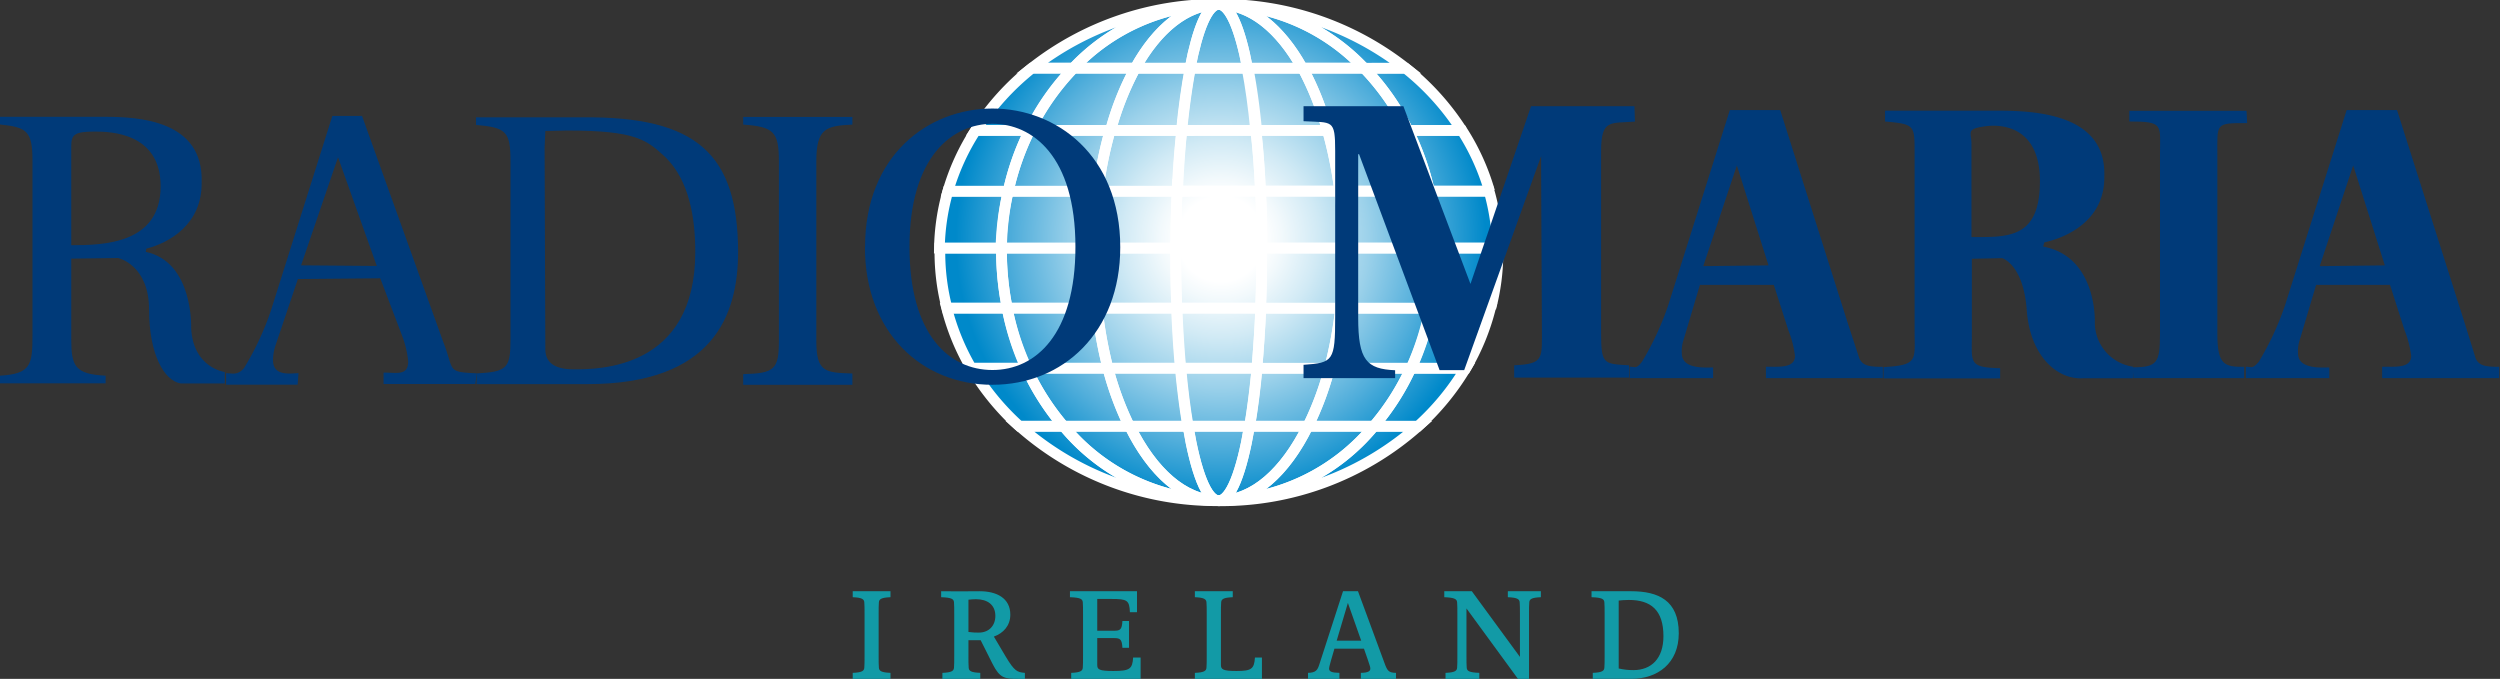 <svg width="800" height="217.24" data-name="Layer 1" version="1.1" viewBox="0 0 800 217.24" xmlns="http://www.w3.org/2000/svg">
 <rect x="0" y="0" width="800" height="217.24" fill="#333333" stroke="none"/>
 <defs>
  <clipPath id="b" transform="translate(.01 -.66)">
   <path class="cls-1" d="m76.28 21.33c0 11.13 10.15 20.15 22.68 20.15s22.68-9 22.68-20.15-10.16-20.16-22.64-20.16-22.68 9-22.68 20.16" fill="none"/>
  </clipPath>
  <radialGradient id="Degradado_sin_nombre_3" cx="189.13" cy="834.83" r=".95" gradientTransform="matrix(22.7 0 0 -22.7 -4194.1 18970)" gradientUnits="userSpaceOnUse">
   <stop stop-color="#fff" offset="0"/>
   <stop stop-color="#fff" offset=".16"/>
   <stop stop-color="#f2f9fc" offset=".23"/>
   <stop stop-color="#d1eaf5" offset=".37"/>
   <stop stop-color="#9bd1ea" offset=".56"/>
   <stop stop-color="#51aedb" offset=".78"/>
   <stop stop-color="#0089ca" offset="1"/>
  </radialGradient>
 </defs>
 <g transform="matrix(.604 0 0 .604 -22.96 -896.27)">
  <g class="cls-2" transform="matrix(6.522 0 0 6.522 37.935 1483.4)" clip-path="url(#b)">
   <rect class="cls-3" x="76.29" y=".51" width="45.36" height="40.31" fill="url(#Degradado_sin_nombre_3)"/>
  </g>
  <path class="cls-5" d="m568.58 1617.7v-2.348h-32.611v2.348a117.92 117.92 0 0 0 3.783 29.48h31.959a150.86 150.86 0 0 1-3.131-29.48z" fill="none" stroke="#fff" stroke-width="5.674px"/>
  <path class="cls-5" d="m572.17 1585.2h-31.959a117.4 117.4 0 0 0-4.5 30.132h32.611a145.44 145.44 0 0 1 3.848-30.132z" fill="none" stroke="#fff" stroke-width="5.674px"/>
  <path class="cls-5" d="m571.58 1647.1h-32.024a122.81 122.81 0 0 0 13.044 31.828h29.024a139.44 139.44 0 0 1-10.044-31.828z" fill="none" stroke="#fff" stroke-width="5.674px"/>
  <path class="cls-5" d="m581.88 1679h-29.024a133.38 133.38 0 0 0 25.241 30.719h23.415a132.4 132.4 0 0 1-19.632-30.719z" fill="none" stroke="#fff" stroke-width="5.674px"/>
  <path class="cls-5" d="m683.69 1486.2a158.16 158.16 0 0 0-99.006 33.785h21.98a107.22 107.22 0 0 1 77.027-33.785z" fill="none" stroke="#fff" stroke-width="5.674px"/>
  <path class="cls-5" d="m782.77 1520a157.97 157.97 0 0 0-99.072-33.785 107.22 107.22 0 0 1 77.092 33.85z" fill="none" stroke="#fff" stroke-width="5.674px"/>
  <path class="cls-5" d="m601.58 1709.7h-23.415a157.05 157.05 0 0 0 105.53 39.459 108.27 108.27 0 0 1-82.114-39.459z" fill="none" stroke="#fff" stroke-width="5.674px"/>
  <path class="cls-5" d="m583.51 1553h-28.567a120.66 120.66 0 0 0-14.74 32.22h31.959a138.07 138.07 0 0 1 11.349-32.22z" fill="none" stroke="#fff" stroke-width="5.674px"/>
  <path class="cls-5" d="m606.67 1520h-21.98a135.66 135.66 0 0 0-29.741 32.937h28.567a130.44 130.44 0 0 1 23.154-32.937z" fill="none" stroke="#fff" stroke-width="5.674px"/>
  <path class="cls-5" d="m783.94 1553h28.567a135.47 135.47 0 0 0-29.741-32.937h-21.914a130.44 130.44 0 0 1 23.088 32.937z" fill="none" stroke="#fff" stroke-width="5.674px"/>
  <path class="cls-5" d="m785.57 1679h29.024a121.31 121.31 0 0 0 13.044-31.828h-31.959a141.14 141.14 0 0 1-10.109 31.828z" fill="none" stroke="#fff" stroke-width="5.674px"/>
  <path class="cls-5" d="m683.69 1749.2a157.12 157.12 0 0 0 105.59-39.459h-23.415a108.2 108.2 0 0 1-82.179 39.459z" fill="none" stroke="#fff" stroke-width="5.674px"/>
  <path class="cls-5" d="m798.81 1617.7a147.14 147.14 0 0 1-2.935 29.48h31.959a116.68 116.68 0 0 0 3.783-29.48v-2.348h-32.611c-0.196 0.717-0.196 1.565-0.196 2.348z" fill="none" stroke="#fff" stroke-width="5.674px"/>
  <path class="cls-5" d="m798.81 1615.3h32.611a118.25 118.25 0 0 0-4.5-30.198h-31.763a150.01 150.01 0 0 1 3.652 30.198z" fill="none" stroke="#fff" stroke-width="5.674px"/>
  <path class="cls-5" d="m765.87 1709.7h23.415a133.38 133.38 0 0 0 25.241-30.719h-29.024a130.83 130.83 0 0 1-19.632 30.719z" fill="none" stroke="#fff" stroke-width="5.674px"/>
  <path class="cls-5" d="m783.94 1553a142.12 142.12 0 0 1 11.349 32.22h31.893a121.38 121.38 0 0 0-14.61-32.22z" fill="none" stroke="#fff" stroke-width="5.674px"/>
  <path class="cls-5" d="m581.88 1679a132.4 132.4 0 0 0 19.566 30.719h34.959a165.79 165.79 0 0 1-11.414-30.719z" fill="none" stroke="#fff" stroke-width="5.674px"/>
  <path class="cls-5" d="m760.79 1520h-32.611a155.16 155.16 0 0 1 13.044 32.937h42.655a130.44 130.44 0 0 0-23.088-32.937z" fill="none" stroke="#fff" stroke-width="5.674px"/>
  <path class="cls-5" d="m749.83 1615.3h48.981a150.01 150.01 0 0 0-3.522-30.198h-47.481a244.26 244.26 0 0 1 2.022 30.198z" fill="none" stroke="#fff" stroke-width="5.674px"/>
  <path class="cls-5" d="m747.81 1585.2h47.547a141.86 141.86 0 0 0-11.349-32.22h-42.655a216.28 216.28 0 0 1 6.457 32.22z" fill="none" stroke="#fff" stroke-width="5.674px"/>
  <path class="cls-5" d="m639.47 1520h-32.611a130.44 130.44 0 0 0-23.154 32.937h42.655a154.58 154.58 0 0 1 13.11-32.937z" fill="none" stroke="#fff" stroke-width="5.674px"/>
  <path class="cls-5" d="m742.39 1679h43.307a141.14 141.14 0 0 0 10.305-31.828h-47.742a223.71 223.71 0 0 1-5.87 31.828z" fill="none" stroke="#fff" stroke-width="5.674px"/>
  <path class="cls-5" d="m730.92 1709.7h34.959a130.9 130.9 0 0 0 19.566-30.719h-43.046a162.4 162.4 0 0 1-11.479 30.719z" fill="none" stroke="#fff" stroke-width="5.674px"/>
  <path class="cls-5" d="m749.83 1617.7a263.82 263.82 0 0 1-1.696 29.48h47.742a147.92 147.92 0 0 0 2.935-29.48v-2.348h-48.981v2.348z" fill="none" stroke="#fff" stroke-width="5.674px"/>
  <path class="cls-5" d="m619.65 1585.2h-47.481a145.05 145.05 0 0 0-3.522 30.132h48.981a251.95 251.95 0 0 1 2.022-30.132z" fill="none" stroke="#fff" stroke-width="5.674px"/>
  <path class="cls-5" d="m639.47 1520c11.609-21.001 27.263-33.785 44.22-33.785a107.22 107.22 0 0 0-77.027 33.785z" fill="none" stroke="#fff" stroke-width="5.674px"/>
  <path class="cls-5" d="m765.87 1709.7h-34.959c-12.001 24.328-28.698 39.459-47.22 39.459a108.2 108.2 0 0 0 82.179-39.459z" fill="none" stroke="#fff" stroke-width="5.674px"/>
  <path class="cls-5" d="m626.17 1553h-42.655a139.31 139.31 0 0 0-11.349 32.22h47.481a216.21 216.21 0 0 1 6.522-32.22z" fill="none" stroke="#fff" stroke-width="5.674px"/>
  <path class="cls-5" d="m727.98 1520h32.611a107.22 107.22 0 0 0-76.896-33.785c17.088 0 32.611 12.783 44.286 33.785z" fill="none" stroke="#fff" stroke-width="5.674px"/>
  <path class="cls-5" d="m619.26 1647.1h-47.677a140.23 140.23 0 0 0 10.37 31.828h43.046a227.56 227.56 0 0 1-5.739-31.828z" fill="none" stroke="#fff" stroke-width="5.674px"/>
  <path class="cls-5" d="m636.54 1709.7h-34.959a108.27 108.27 0 0 0 82.114 39.459c-18.458 0-35.154-15.132-47.155-39.459z" fill="none" stroke="#fff" stroke-width="5.674px"/>
  <path class="cls-5" d="m617.63 1617.7v-2.348h-48.981v2.348a151.31 151.31 0 0 0 3 29.48h47.742a253.78 253.78 0 0 1-1.761-29.48z" fill="none" stroke="#fff" stroke-width="5.674px"/>
  <path class="cls-5" d="m664.13 1553c1.239-12.392 2.804-23.48 4.566-32.937h-29.219a154.51 154.51 0 0 0-13.044 32.937z" fill="none" stroke="#fff" stroke-width="5.674px"/>
  <path class="cls-5" d="m741.29 1553a155.75 155.75 0 0 0-13.044-32.937h-29.024c1.826 9.457 3.392 20.545 4.566 32.937z" fill="none" stroke="#fff" stroke-width="5.674px"/>
  <path class="cls-5" d="m661.65 1585.2h-42.003a249.8 249.8 0 0 0-2.022 30.132h43.307c0.065-10.37 0.326-20.48 0.717-30.132z" fill="none" stroke="#fff" stroke-width="5.674px"/>
  <path class="cls-5" d="m619.26 1647.1a227.56 227.56 0 0 0 5.739 31.828h38.35c-0.913-9.914-1.565-20.61-2.022-31.828z" fill="none" stroke="#fff" stroke-width="5.674px"/>
  <path class="cls-5" d="m703.91 1679h38.481a223.71 223.71 0 0 0 5.935-31.828h-42.264c-0.587 11.283-1.304 21.914-2.152 31.828z" fill="none" stroke="#fff" stroke-width="5.674px"/>
  <path class="cls-5" d="m705.8 1585.2h42.003a217.84 217.84 0 0 0-6.522-32.22h-38.024c1.239 9.979 2.087 20.806 2.544 32.22z" fill="none" stroke="#fff" stroke-width="5.674px"/>
  <path class="cls-5" d="m664.13 1553h-37.959a216.21 216.21 0 0 0-6.522 32.22h42.003c0.522-11.414 1.304-22.241 2.478-32.22z" fill="none" stroke="#fff" stroke-width="5.674px"/>
  <path class="cls-5" d="m706.46 1617.7c0 10.174 0 20.023-0.587 29.48h42.264a262.58 262.58 0 0 0 1.696-29.48v-2.348h-43.372z" fill="none" stroke="#fff" stroke-width="5.674px"/>
  <path class="cls-5" d="m706.46 1615.3h43.372a245.3 245.3 0 0 0-2.022-30.198h-42.003c0.391 9.718 0.652 19.827 0.652 30.198z" fill="none" stroke="#fff" stroke-width="5.674px"/>
  <path class="cls-5" d="m639.47 1520h29.024c4.044-21.001 9.392-33.785 15.197-33.785-16.958 0-32.611 12.783-44.22 33.785z" fill="none" stroke="#fff" stroke-width="5.674px"/>
  <path class="cls-5" d="m698.96 1520h29.024c-11.675-21.001-27.197-33.785-44.286-33.785 5.87 0 11.283 12.783 15.262 33.785z" fill="none" stroke="#fff" stroke-width="5.674px"/>
  <path class="cls-5" d="m730.92 1709.7h-30.915c-4.109 24.328-9.914 39.459-16.24 39.459 18.458 0 35.154-15.132 47.155-39.459z" fill="none" stroke="#fff" stroke-width="5.674px"/>
  <path class="cls-5" d="m667.45 1709.7h-30.915c12.001 24.328 28.698 39.459 47.22 39.459-6.587 0-12.131-15.132-16.305-39.459z" fill="none" stroke="#fff" stroke-width="5.674px"/>
  <path class="cls-5" d="m625 1679a165.79 165.79 0 0 0 11.283 30.719h30.98c-1.5-9.066-2.87-19.566-3.913-30.719z" fill="none" stroke="#fff" stroke-width="5.674px"/>
  <path class="cls-5" d="m703.91 1679c-1.044 11.283-2.348 21.654-3.913 30.719h30.98a163.05 163.05 0 0 0 11.414-30.719z" fill="none" stroke="#fff" stroke-width="5.674px"/>
  <path class="cls-5" d="m660.93 1617.7v-2.348h-43.307v2.348a255.02 255.02 0 0 0 1.696 29.48h42.198c-0.326-9.457-0.587-19.306-0.587-29.48z" fill="none" stroke="#fff" stroke-width="5.674px"/>
  <path class="cls-5" d="m705.8 1585.2c-0.457-11.414-1.304-22.241-2.283-32.22h-39.394c-0.978 9.979-1.761 20.74-2.217 32.22z" fill="none" stroke="#fff" stroke-width="5.674px"/>
  <path class="cls-5" d="m660.93 1615.3h45.655c0-10.436 0-20.545-0.717-30.198h-44.22c-0.457 9.718-0.652 19.827-0.717 30.198z" fill="none" stroke="#fff" stroke-width="5.674px"/>
  <path class="cls-5" d="m660.93 1617.7c0 10.174 0 20.023 0.587 29.48h44.351c0.391-9.457 0.587-19.566 0.587-29.48v-2.348h-45.655z" fill="none" stroke="#fff" stroke-width="5.674px"/>
  <path class="cls-5" d="m700 1709.7h-32.611c4.109 24.328 9.914 39.459 16.24 39.459 6.327 0 12.196-15.132 16.371-39.459z" fill="none" stroke="#fff" stroke-width="5.674px"/>
  <path class="cls-5" d="m668.5 1520h30.459c-3.978-21.001-9.392-33.785-15.262-33.785s-11.153 12.783-15.197 33.785z" fill="none" stroke="#fff" stroke-width="5.674px"/>
  <path class="cls-5" d="m661.58 1647.1c0.457 11.218 1.109 21.914 2.022 31.828h40.307c0.913-9.914 1.565-20.61 2.022-31.828z" fill="none" stroke="#fff" stroke-width="5.674px"/>
  <path class="cls-5" d="m703.26 1553c-1.174-12.392-2.739-23.48-4.566-32.937h-30.198c-1.761 9.457-3.326 20.545-4.566 32.937z" fill="none" stroke="#fff" stroke-width="5.674px"/>
  <path class="cls-5" d="m663.61 1679c1.044 11.283 2.348 21.654 3.913 30.719h32.611c1.5-9.066 2.87-19.566 3.913-30.719z" fill="none" stroke="#fff" stroke-width="5.674px"/>
 </g>
 <g transform="matrix(.604 0 0 .604 -22.96 -896.27)" fill="#003a79" stroke-width="6.522">
  <path class="cls-6" d="m75.763 1613.8c16.958 0 47.351-0.652 47.351-31.176 0-28.371-26.48-29.024-34.828-29.024-10.696 0-12.523 1.5-12.523 7.696zm39.459 3.522c25.436 5.413 24.067 40.438 24.067 40.438 1.044 21.132 17.806 23.219 17.806 23.219v6.066h-23.349c-8.74-1.435-16.762-15.392-16.762-39.133s-16.371-27.328-16.371-27.328l-24.849 0.326v42.785c0 14.284 2.022 18.392 18.197 19.24v4.044h-55.96v-4.044c16.371-1.044 17.219-5.544 17.219-21.588v-92.354c0-15.784-3.065-17.675-17.219-19.175v-4.044h55.765c18.001 0 52.177 1.957 51.069 34.763 0.326 22.175-17.219 32.024-29.285 35.089z"/>
  <path class="cls-6" d="m1082.5 1609.5c19.566 0 36.263 0.848 36.263-29.676 0-28.437-19.566-30.328-28.958-29.024-10.501 1.435-7.305 3.131-7.305 9.327zm37.959 5.022c28.958 5.413 27.393 40.438 27.393 40.438a23.675 23.675 0 0 0 20.219 23.219v6.131h-26.61c-13.631 0.717-27.915-11.805-29.676-36.133s-13.044-27.524-13.044-27.524l-16.045 0.326v40.764c0 14.349-1.761 16.827 15.001 17.218v5.413h-61.765v-6c18.653-1.044 16.436-3.718 16.436-19.566v-92.745c0-15.784 0.522-16.371-15.653-17.806v-5.739h59.613c20.48 0 57.721 1.891 56.547 34.763 0.391 22.175-18.001 31.959-31.763 35.024z"/>
  <path class="cls-6" d="m237.64 1624.8-20.545-57.591-19.566 57.265zm52.177 62.548h-48.59v-6.066c7.109 0 13.044 1.826 13.044-6a52.569 52.569 0 0 0-3.261-13.631l-11.544-30.328-43.633 0.391-11.609 34.437a26.089 26.089 0 0 0-1.565 8.544c0 8.87 9.457 6.913 13.501 6.913l-0.457 6.066h-37.894v-6.066c3.065 0 6 1.37 9.457-2.674a150.66 150.66 0 0 0 14.218-30.328l32.611-103.31h15.718l42.981 119.62c6.131 15.458 1.435 16.044 17.871 16.762z"/>
  <path class="cls-6" d="m974.97 1624.5-16.762-52.96-17.806 53.351zm48.199 49.503c1.891 3.522 4.696 4.239 12.392 4.239v6h-61.961v-6.066c7.044 0 15.392 0.848 15.392-5.739a54.395 54.395 0 0 0-3.522-13.631l-7.696-24.002h-39.133l-8.74 29.35a18.393 18.393 0 0 0-0.848 6.979c0 8.544 12.588 7.435 16.566 7.435v5.674h-44.22v-6.066c3.065 0 3.392 1.37 6.522-2.609a152.55 152.55 0 0 0 13.957-30.067l32.611-103.31h26.676l35.676 112.51z"/>
  <path class="cls-6" d="m1301.5 1624.5-16.762-52.96-17.74 53.351zm48.199 49.503c1.891 3.522 4.696 4.239 12.392 4.239v6h-62.026v-6.066c7.044 0 15.392 0.848 15.392-5.739a55.112 55.112 0 0 0-3.522-13.631l-7.696-24.002h-39.133l-8.74 29.35a18.327 18.327 0 0 0-0.848 6.979c0 8.544 12.522 7.435 16.566 7.435v5.674h-44.22v-6.066c3.065 0 3.392 1.37 6.848-2.609a153.79 153.79 0 0 0 13.957-30.067l32.611-103.31h26.676l35.742 112.51z"/>
  <path class="cls-6" d="m326.93 1553.3-0.391 8.935 0.391 106.64c0 7.305 5.152 10.696 15.131 10.696 13.044 0 64.309 0 64.309-62.091 0-17.936-3.065-37.633-15.653-50.156-9.979-9.196-15.327-14.284-52.177-14.284zm-36.263 128.42c15.784-0.848 17.806-2.674 17.806-17.61v-94.767c0-15.784-2.283-17.936-18.262-19.24v-4.044h56.025c61.634-0.718 82.571 20.023 82.832 71.092 0 34.111-13.501 70.244-79.897 70.244h-58.7z"/>
  <path class="cls-6" d="m431.76 1682.1c16.566-0.391 18.914-2.478 18.914-17.675v-94.963c0-15.849-2.739-18.392-18.914-19.566v-4.044h57.852v4.044c-14.218 0.652-19.11 2.152-19.11 19.566v94.963c0 16.697 4.696 16.892 19.11 17.349v6h-57.852z"/>
  <path class="cls-6" d="m1167.9 1678.5c13.044 0 14.479-2.478 14.479-17.61v-95.028c0-15.849 2.283-17.61-16.24-17.61v-5.674h62.091l0.326 6.522c-17.088 0-15.784 0-15.784 16.958v94.832c0 16.697 4.044 17.349 14.218 17.349v6h-58.7"/>
  <path class="cls-6" d="m607.78 1614.7c0-48.264-22.893-65.222-43.959-65.222s-43.959 17.153-43.959 65.222c0 46.634 21.067 65.222 43.959 65.222s43.959-18.849 43.959-65.222m-111.46 0c0-48.721 33.654-73.309 67.504-73.309s67.7 24.784 67.7 73.505c0 45.133-30.393 72.853-67.765 72.853s-67.504-27.719-67.504-72.853"/>
  <path class="cls-6" d="m904.21 1548.3c-13.044 1.044-17.936-1.435-17.936 15.718v96.463c0 16.697 1.565 16.11 14.805 16.958v6.522h-60.852v-6.522c16.11-0.848 14.675-3.261 14.675-21.132l-0.391-81.918v-7.827l-40.764 113.42h-13.044l-42.655-114.4h-0.457v86.68c0 22.371 4.37 27.132 19.566 27.784v4.174h-48.525v-7.044c15.653-1.109 16.762-1.957 16.762-25.436v-87.919c0-16.958-1.435-14.871-16.762-15.718v-7.957h52.895l35.546 94.18 32.089-94.18h54.786z"/>
 </g>
 <g transform="matrix(.997 0 0 .997 256.65 142.7)" fill="#129aa6" style="shape-inside:url(#rect998-9-6);white-space:pre" aria-label="IRELAND">
  <path d="m16.267 74.752h12.12v-1.92c-3-0.12-3.64-0.64-3.72-1.64s-0.08-2-0.08-3.8v-13.4c0-1.8 0-2.8 0.08-3.8s0.72-1.52 3.72-1.64v-1.92h-12.12v1.92c3 0.12 3.64 0.64 3.72 1.64s0.08 2 0.08 3.8v13.4c0 1.8 0 2.8-0.08 3.8s-0.72 1.52-3.72 1.64z"/>
  <path d="m45.05 74.752h12.16v-1.92c-3.04-0.12-3.64-0.64-3.72-1.64s-0.08-2-0.08-3.8v-5.04h3.92l3.84 7.64c2.32 4.56 3.88 4.76 8.08 4.76h2.28v-1.92c-2.48-0.2-3.36-0.56-6.12-5.16l-3.84-6.48c3.08-1.12 5.28-3.52 5.28-7.04 0-5.32-4.4-7.52-9.84-7.52-3.12 0-4.84 0.04-6.68 0.04-2.6 0-5.68-0.04-5.68-0.04v1.92c3.52 0.12 4.04 0.64 4.12 1.64s0.08 2 0.08 3.8v13.4c0 1.8 0 2.8-0.08 3.8s-0.72 1.52-3.72 1.64zm11.68-14.84c-0.96 0-1.8 0-3.32-0.2v-10.36c0.72-0.08 1.44-0.16 2.44-0.16 3.56 0 6.2 1.72 6.2 5.36 0 3.12-2.04 5.36-5.32 5.36z"/>
  <path d="m86.392 74.752h22.28v-6.84h-2.4c-0.24 3.64-1.04 4.32-6.32 4.32-4.64 0-5.2-0.48-5.2-1.96v-8.6h5.4c2 0 2.52 0.4 2.68 3.12h2.12v-8.6h-2.12c-0.16 2.72-0.68 3.12-2.68 3.12h-5.4v-10.2h4.6c5 0 5.72 0.4 5.88 4.24h2.28v-6.72h-21.52v1.92c3.52 0.12 4.04 0.64 4.12 1.64s0.08 2 0.08 3.8v13.4c0 1.8 0 2.8-0.08 3.8s-0.72 1.52-3.72 1.64z"/>
  <path d="m126.09 74.752h21.52v-6.84h-2.24c-0.24 3.64-1.08 4.32-5.92 4.32-4.28 0-5-0.48-5-1.92v-16.32c0-1.8 0-2.8 0.08-3.8s0.68-1.52 3.72-1.64v-1.92h-12.16v1.92c3 0.12 3.64 0.64 3.72 1.64s0.08 2 0.08 3.8v13.4c0 1.8 0 2.8-0.08 3.8s-0.72 1.52-3.72 1.64z"/>
  <path d="m162.4 74.752h10.08v-1.92c-2.56-0.04-3.32-0.44-3.32-1.4 0-0.28 0.08-0.68 0.68-2.8l1.04-3.56h9.48l1.28 3.68c0.68 1.92 0.76 2.36 0.76 2.72 0 0.8-0.64 1.32-3.04 1.36v1.92h11.28v-1.92c-2.28-0.04-2.76-0.56-3.68-3.12l-8.52-23.08h-4.8l-7.6 23.48c-0.56 1.8-1.12 2.68-3.64 2.72zm9.2-12.24 3.6-12.12 4.28 12.12z"/>
  <path d="m206.54 74.752h10.84v-1.92c-3.36-0.12-3.96-0.64-4.04-1.64s-0.08-2-0.08-3.8v-15.24l16.52 22.6h3.56v-20.76c0-1.8 0-2.8 0.08-3.8s0.68-1.52 3.72-1.64v-1.92h-10.6v1.92c3.08 0.12 3.72 0.64 3.8 1.64s0.08 2 0.08 3.8v13.72l-15.44-21.08h-8.84v1.92c3.4 0.12 4.04 0.64 4.12 1.64s0.08 2 0.08 3.8v13.4c0 1.8 0 2.8-0.08 3.8s-0.72 1.52-3.72 1.64z"/>
  <path d="m281.4 60.112c0-10.56-6.6-13.48-15.32-13.48h-12.68v1.92c3.48 0.12 4.04 0.64 4.12 1.64s0.08 2 0.08 3.8v13.4c0 1.8 0 2.8-0.08 3.8s-0.72 1.52-3.72 1.64v1.92h12.4c8.36 0 15.2-4.92 15.2-14.64zm-4.92 0.96c0 7.24-3.96 10.88-9.64 10.88-1.76 0-3.04-0.16-4.72-0.52v-21.8c0.64-0.08 1.96-0.2 3.24-0.2 7.08 0 11.12 3.24 11.12 11.64z"/>
 </g>
</svg>
